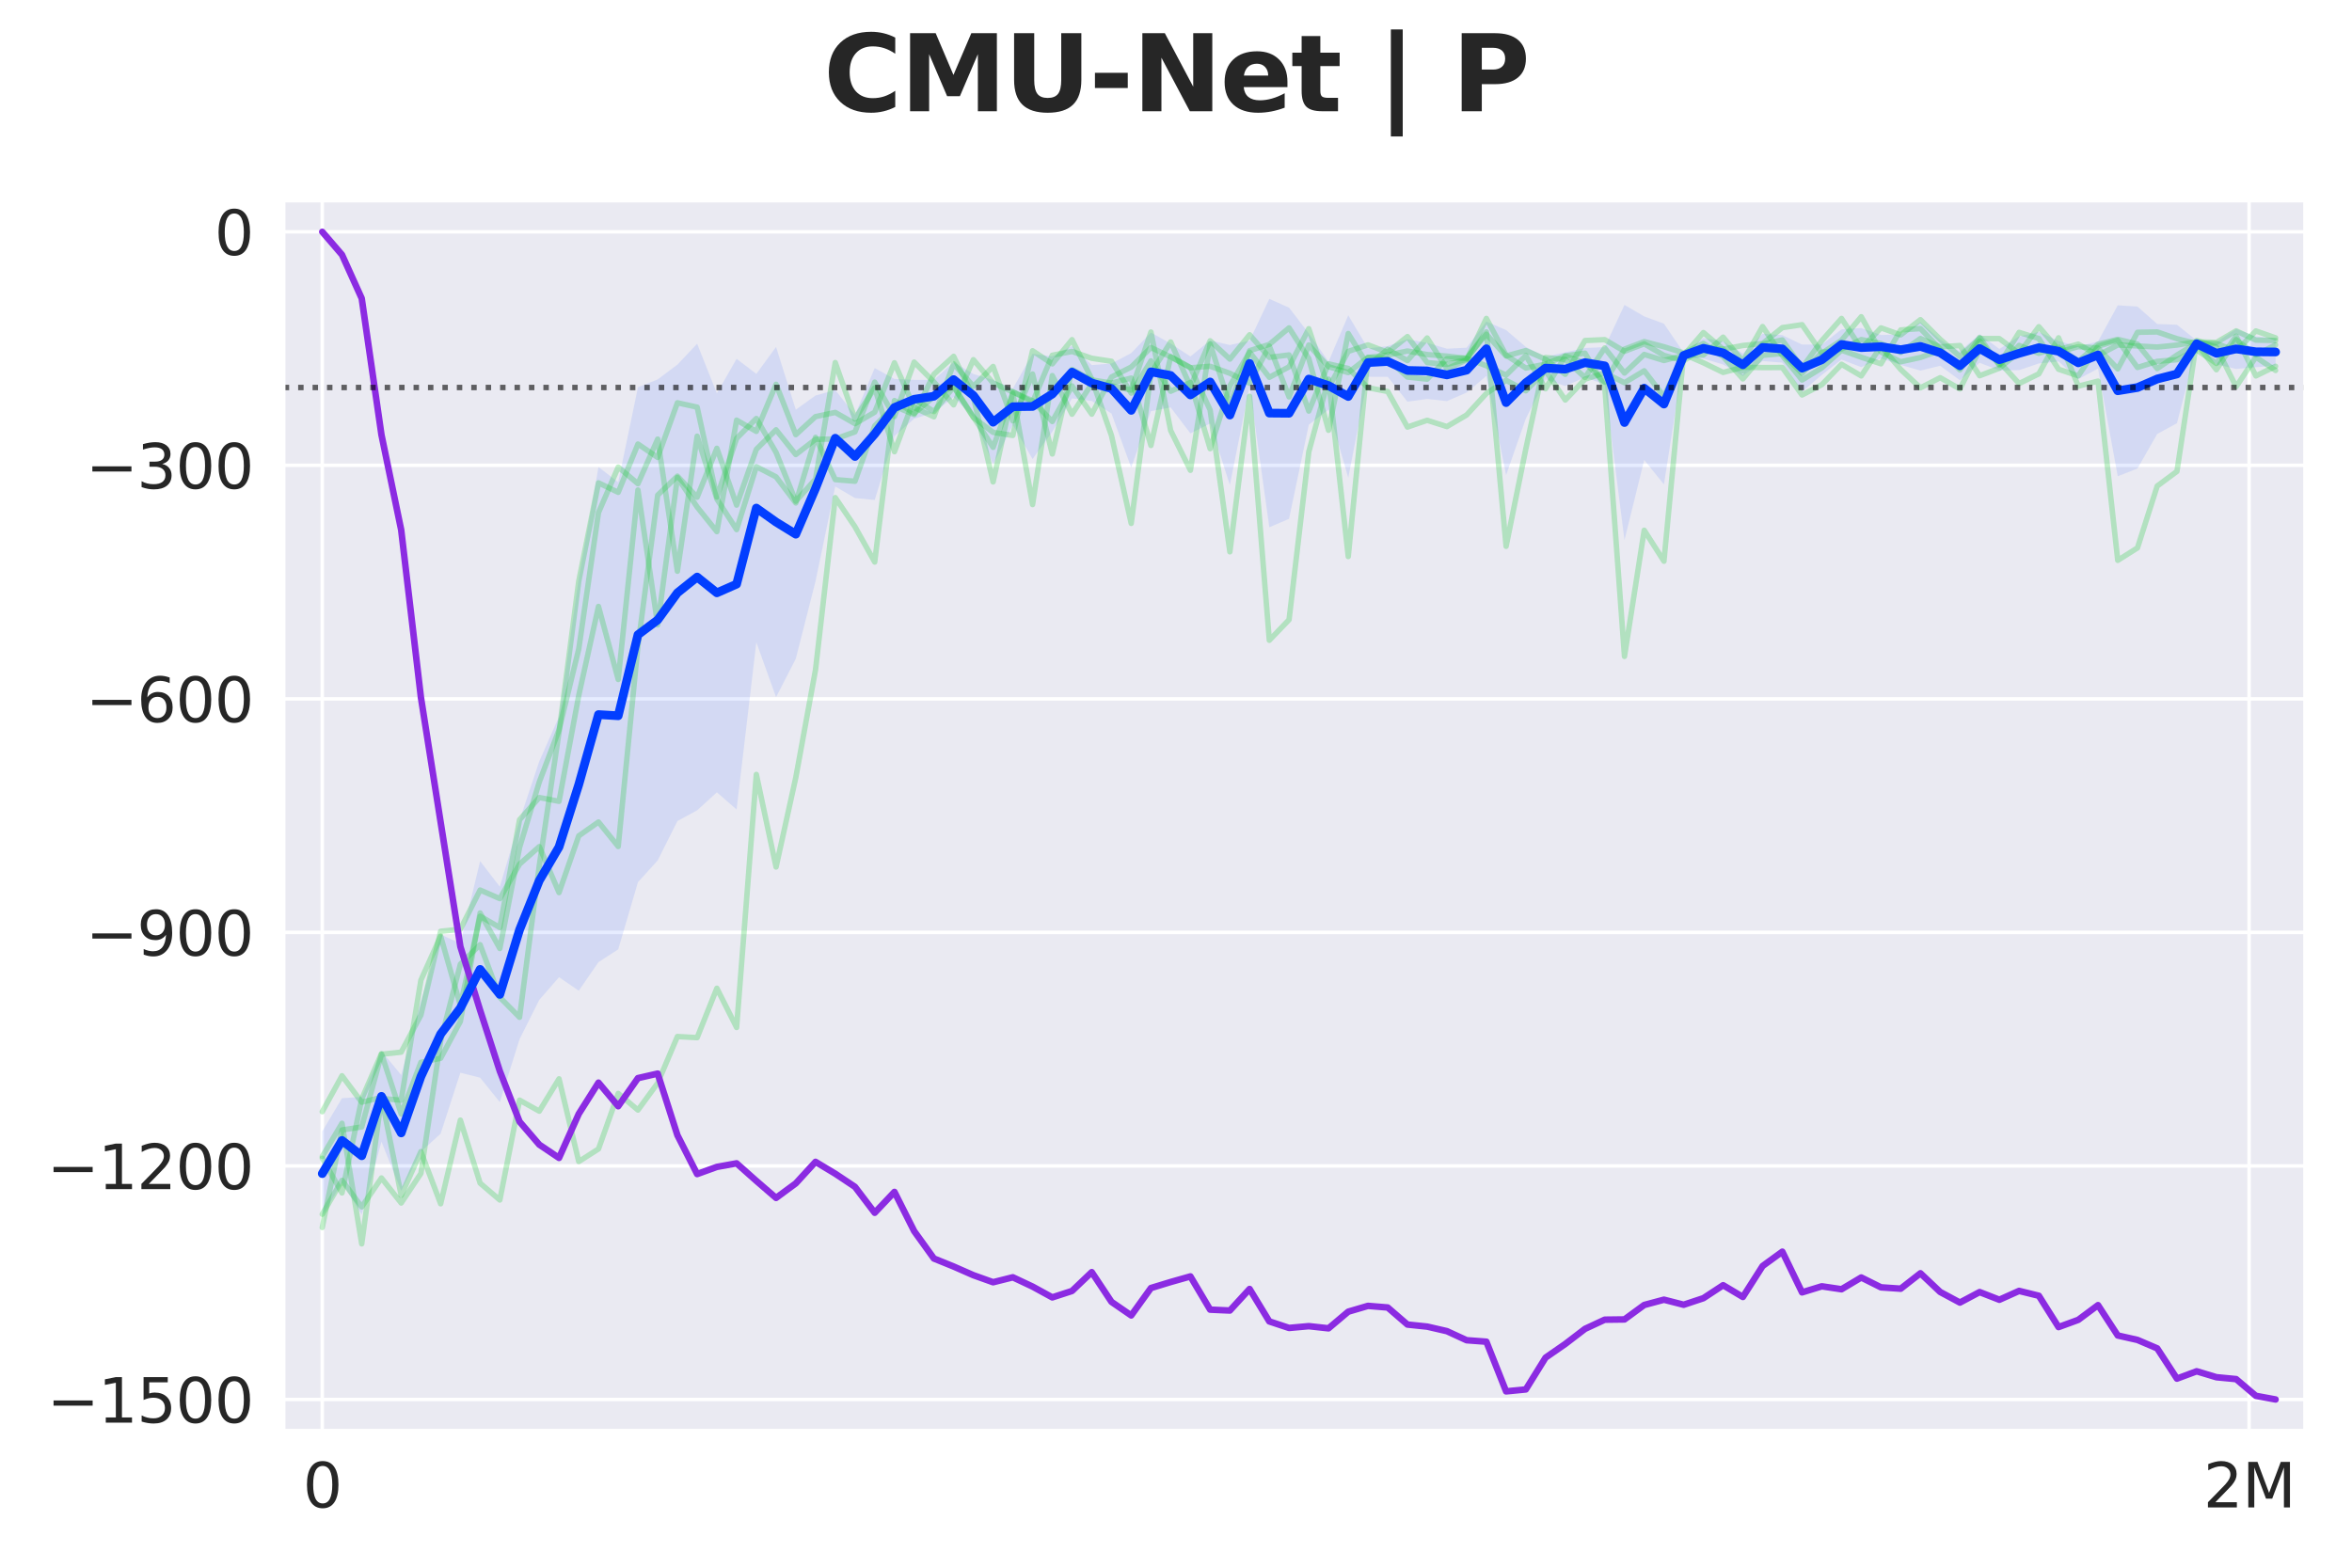 <?xml version="1.0" encoding="utf-8" standalone="no"?>
<!DOCTYPE svg PUBLIC "-//W3C//DTD SVG 1.1//EN"
  "http://www.w3.org/Graphics/SVG/1.1/DTD/svg11.dtd">
<svg xmlns:xlink="http://www.w3.org/1999/xlink" width="540pt" height="360pt" viewBox="0 0 540 360" xmlns="http://www.w3.org/2000/svg" version="1.1">
 <defs>
  <style type="text/css">*{stroke-linejoin: round; stroke-linecap: butt}</style>
 </defs>
 <g id="figure_1">
  <g id="patch_1">
   <path d="M 0 360 
L 540 360 
L 540 0 
L 0 0 
z
" style="fill: #ffffff"/>
  </g>
  <g id="axes_1">
   <g id="patch_2">
    <path d="M 65.14 328.52 
L 529.2 328.52 
L 529.2 46.08 
L 65.14 46.08 
z
" style="fill: #eaeaf2"/>
   </g>
   <g id="matplotlib.axis_1">
    <g id="xtick_1">
     <g id="line2d_1">
      <path d="M 73.988 328.52 
L 73.988 46.08 
" clip-path="url(#p3905d0877d)" style="fill: none; stroke: #ffffff; stroke-width: 0.8; stroke-linecap: round"/>
     </g>
     <g id="text_1">
      <!-- 0 -->
      <g style="fill: #262626" transform="translate(69.534 346.158) scale(0.14 -0.14)">
       <defs>
        <path id="DejaVuSans-30" d="M 2034 4250 
Q 1547 4250 1301 3770 
Q 1056 3291 1056 2328 
Q 1056 1369 1301 889 
Q 1547 409 2034 409 
Q 2525 409 2770 889 
Q 3016 1369 3016 2328 
Q 3016 3291 2770 3770 
Q 2525 4250 2034 4250 
z
M 2034 4750 
Q 2819 4750 3233 4129 
Q 3647 3509 3647 2328 
Q 3647 1150 3233 529 
Q 2819 -91 2034 -91 
Q 1250 -91 836 529 
Q 422 1150 422 2328 
Q 422 3509 836 4129 
Q 1250 4750 2034 4750 
z
" transform="scale(0.016)"/>
       </defs>
       <use xlink:href="#DejaVuSans-30"/>
      </g>
     </g>
    </g>
    <g id="xtick_2">
     <g id="line2d_2">
      <path d="M 516.371 328.52 
L 516.371 46.08 
" clip-path="url(#p3905d0877d)" style="fill: none; stroke: #ffffff; stroke-width: 0.8; stroke-linecap: round"/>
     </g>
     <g id="text_2">
      <!-- 2M -->
      <g style="fill: #262626" transform="translate(505.877 346.158) scale(0.14 -0.14)">
       <defs>
        <path id="DejaVuSans-32" d="M 1228 531 
L 3431 531 
L 3431 0 
L 469 0 
L 469 531 
Q 828 903 1448 1529 
Q 2069 2156 2228 2338 
Q 2531 2678 2651 2914 
Q 2772 3150 2772 3378 
Q 2772 3750 2511 3984 
Q 2250 4219 1831 4219 
Q 1534 4219 1204 4116 
Q 875 4013 500 3803 
L 500 4441 
Q 881 4594 1212 4672 
Q 1544 4750 1819 4750 
Q 2544 4750 2975 4387 
Q 3406 4025 3406 3419 
Q 3406 3131 3298 2873 
Q 3191 2616 2906 2266 
Q 2828 2175 2409 1742 
Q 1991 1309 1228 531 
z
" transform="scale(0.016)"/>
        <path id="DejaVuSans-4d" d="M 628 4666 
L 1569 4666 
L 2759 1491 
L 3956 4666 
L 4897 4666 
L 4897 0 
L 4281 0 
L 4281 4097 
L 3078 897 
L 2444 897 
L 1241 4097 
L 1241 0 
L 628 0 
L 628 4666 
z
" transform="scale(0.016)"/>
       </defs>
       <use xlink:href="#DejaVuSans-32"/>
       <use xlink:href="#DejaVuSans-4d" transform="translate(63.623 0)"/>
      </g>
     </g>
    </g>
   </g>
   <g id="matplotlib.axis_2">
    <g id="ytick_1">
     <g id="line2d_3">
      <path d="M 65.14 321.37 
L 529.2 321.37 
" clip-path="url(#p3905d0877d)" style="fill: none; stroke: #ffffff; stroke-width: 0.8; stroke-linecap: round"/>
     </g>
     <g id="text_3">
      <!-- −1500 -->
      <g style="fill: #262626" transform="translate(10.778 326.689) scale(0.14 -0.14)">
       <defs>
        <path id="DejaVuSans-2212" d="M 678 2272 
L 4684 2272 
L 4684 1741 
L 678 1741 
L 678 2272 
z
" transform="scale(0.016)"/>
        <path id="DejaVuSans-31" d="M 794 531 
L 1825 531 
L 1825 4091 
L 703 3866 
L 703 4441 
L 1819 4666 
L 2450 4666 
L 2450 531 
L 3481 531 
L 3481 0 
L 794 0 
L 794 531 
z
" transform="scale(0.016)"/>
        <path id="DejaVuSans-35" d="M 691 4666 
L 3169 4666 
L 3169 4134 
L 1269 4134 
L 1269 2991 
Q 1406 3038 1543 3061 
Q 1681 3084 1819 3084 
Q 2600 3084 3056 2656 
Q 3513 2228 3513 1497 
Q 3513 744 3044 326 
Q 2575 -91 1722 -91 
Q 1428 -91 1123 -41 
Q 819 9 494 109 
L 494 744 
Q 775 591 1075 516 
Q 1375 441 1709 441 
Q 2250 441 2565 725 
Q 2881 1009 2881 1497 
Q 2881 1984 2565 2268 
Q 2250 2553 1709 2553 
Q 1456 2553 1204 2497 
Q 953 2441 691 2322 
L 691 4666 
z
" transform="scale(0.016)"/>
       </defs>
       <use xlink:href="#DejaVuSans-2212"/>
       <use xlink:href="#DejaVuSans-31" transform="translate(83.789 0)"/>
       <use xlink:href="#DejaVuSans-35" transform="translate(147.412 0)"/>
       <use xlink:href="#DejaVuSans-30" transform="translate(211.035 0)"/>
       <use xlink:href="#DejaVuSans-30" transform="translate(274.658 0)"/>
      </g>
     </g>
    </g>
    <g id="ytick_2">
     <g id="line2d_4">
      <path d="M 65.14 267.742 
L 529.2 267.742 
" clip-path="url(#p3905d0877d)" style="fill: none; stroke: #ffffff; stroke-width: 0.8; stroke-linecap: round"/>
     </g>
     <g id="text_4">
      <!-- −1200 -->
      <g style="fill: #262626" transform="translate(10.778 273.061) scale(0.14 -0.14)">
       <use xlink:href="#DejaVuSans-2212"/>
       <use xlink:href="#DejaVuSans-31" transform="translate(83.789 0)"/>
       <use xlink:href="#DejaVuSans-32" transform="translate(147.412 0)"/>
       <use xlink:href="#DejaVuSans-30" transform="translate(211.035 0)"/>
       <use xlink:href="#DejaVuSans-30" transform="translate(274.658 0)"/>
      </g>
     </g>
    </g>
    <g id="ytick_3">
     <g id="line2d_5">
      <path d="M 65.14 214.114 
L 529.2 214.114 
" clip-path="url(#p3905d0877d)" style="fill: none; stroke: #ffffff; stroke-width: 0.8; stroke-linecap: round"/>
     </g>
     <g id="text_5">
      <!-- −900 -->
      <g style="fill: #262626" transform="translate(19.686 219.433) scale(0.14 -0.14)">
       <defs>
        <path id="DejaVuSans-39" d="M 703 97 
L 703 672 
Q 941 559 1184 500 
Q 1428 441 1663 441 
Q 2288 441 2617 861 
Q 2947 1281 2994 2138 
Q 2813 1869 2534 1725 
Q 2256 1581 1919 1581 
Q 1219 1581 811 2004 
Q 403 2428 403 3163 
Q 403 3881 828 4315 
Q 1253 4750 1959 4750 
Q 2769 4750 3195 4129 
Q 3622 3509 3622 2328 
Q 3622 1225 3098 567 
Q 2575 -91 1691 -91 
Q 1453 -91 1209 -44 
Q 966 3 703 97 
z
M 1959 2075 
Q 2384 2075 2632 2365 
Q 2881 2656 2881 3163 
Q 2881 3666 2632 3958 
Q 2384 4250 1959 4250 
Q 1534 4250 1286 3958 
Q 1038 3666 1038 3163 
Q 1038 2656 1286 2365 
Q 1534 2075 1959 2075 
z
" transform="scale(0.016)"/>
       </defs>
       <use xlink:href="#DejaVuSans-2212"/>
       <use xlink:href="#DejaVuSans-39" transform="translate(83.789 0)"/>
       <use xlink:href="#DejaVuSans-30" transform="translate(147.412 0)"/>
       <use xlink:href="#DejaVuSans-30" transform="translate(211.035 0)"/>
      </g>
     </g>
    </g>
    <g id="ytick_4">
     <g id="line2d_6">
      <path d="M 65.14 160.486 
L 529.2 160.486 
" clip-path="url(#p3905d0877d)" style="fill: none; stroke: #ffffff; stroke-width: 0.8; stroke-linecap: round"/>
     </g>
     <g id="text_6">
      <!-- −600 -->
      <g style="fill: #262626" transform="translate(19.686 165.805) scale(0.14 -0.14)">
       <defs>
        <path id="DejaVuSans-36" d="M 2113 2584 
Q 1688 2584 1439 2293 
Q 1191 2003 1191 1497 
Q 1191 994 1439 701 
Q 1688 409 2113 409 
Q 2538 409 2786 701 
Q 3034 994 3034 1497 
Q 3034 2003 2786 2293 
Q 2538 2584 2113 2584 
z
M 3366 4563 
L 3366 3988 
Q 3128 4100 2886 4159 
Q 2644 4219 2406 4219 
Q 1781 4219 1451 3797 
Q 1122 3375 1075 2522 
Q 1259 2794 1537 2939 
Q 1816 3084 2150 3084 
Q 2853 3084 3261 2657 
Q 3669 2231 3669 1497 
Q 3669 778 3244 343 
Q 2819 -91 2113 -91 
Q 1303 -91 875 529 
Q 447 1150 447 2328 
Q 447 3434 972 4092 
Q 1497 4750 2381 4750 
Q 2619 4750 2861 4703 
Q 3103 4656 3366 4563 
z
" transform="scale(0.016)"/>
       </defs>
       <use xlink:href="#DejaVuSans-2212"/>
       <use xlink:href="#DejaVuSans-36" transform="translate(83.789 0)"/>
       <use xlink:href="#DejaVuSans-30" transform="translate(147.412 0)"/>
       <use xlink:href="#DejaVuSans-30" transform="translate(211.035 0)"/>
      </g>
     </g>
    </g>
    <g id="ytick_5">
     <g id="line2d_7">
      <path d="M 65.14 106.858 
L 529.2 106.858 
" clip-path="url(#p3905d0877d)" style="fill: none; stroke: #ffffff; stroke-width: 0.8; stroke-linecap: round"/>
     </g>
     <g id="text_7">
      <!-- −300 -->
      <g style="fill: #262626" transform="translate(19.686 112.177) scale(0.14 -0.14)">
       <defs>
        <path id="DejaVuSans-33" d="M 2597 2516 
Q 3050 2419 3304 2112 
Q 3559 1806 3559 1356 
Q 3559 666 3084 287 
Q 2609 -91 1734 -91 
Q 1441 -91 1130 -33 
Q 819 25 488 141 
L 488 750 
Q 750 597 1062 519 
Q 1375 441 1716 441 
Q 2309 441 2620 675 
Q 2931 909 2931 1356 
Q 2931 1769 2642 2001 
Q 2353 2234 1838 2234 
L 1294 2234 
L 1294 2753 
L 1863 2753 
Q 2328 2753 2575 2939 
Q 2822 3125 2822 3475 
Q 2822 3834 2567 4026 
Q 2313 4219 1838 4219 
Q 1578 4219 1281 4162 
Q 984 4106 628 3988 
L 628 4550 
Q 988 4650 1302 4700 
Q 1616 4750 1894 4750 
Q 2613 4750 3031 4423 
Q 3450 4097 3450 3541 
Q 3450 3153 3228 2886 
Q 3006 2619 2597 2516 
z
" transform="scale(0.016)"/>
       </defs>
       <use xlink:href="#DejaVuSans-2212"/>
       <use xlink:href="#DejaVuSans-33" transform="translate(83.789 0)"/>
       <use xlink:href="#DejaVuSans-30" transform="translate(147.412 0)"/>
       <use xlink:href="#DejaVuSans-30" transform="translate(211.035 0)"/>
      </g>
     </g>
    </g>
    <g id="ytick_6">
     <g id="line2d_8">
      <path d="M 65.14 53.23 
L 529.2 53.23 
" clip-path="url(#p3905d0877d)" style="fill: none; stroke: #ffffff; stroke-width: 0.8; stroke-linecap: round"/>
     </g>
     <g id="text_8">
      <!-- 0 -->
      <g style="fill: #262626" transform="translate(49.233 58.549) scale(0.14 -0.14)">
       <use xlink:href="#DejaVuSans-30"/>
      </g>
     </g>
    </g>
   </g>
   <g id="FillBetweenPolyCollection_1">
    <path d="M 73.988 259.811 
L 73.988 279.207 
L 78.518 271.602 
L 83.048 278.92 
L 87.578 262.169 
L 92.108 273.463 
L 96.638 264.48 
L 101.168 260.33 
L 105.698 246.334 
L 110.228 247.474 
L 114.758 253.09 
L 119.288 238.637 
L 123.818 229.607 
L 128.348 224.402 
L 132.878 227.509 
L 137.408 220.941 
L 141.938 218.007 
L 146.468 202.584 
L 150.998 197.586 
L 155.528 188.54 
L 160.058 186.083 
L 164.588 181.947 
L 169.118 185.891 
L 173.648 147.483 
L 178.178 160.104 
L 182.708 151.264 
L 187.238 133.488 
L 191.768 111.714 
L 196.298 114.374 
L 200.828 114.812 
L 205.358 100.151 
L 209.888 96.149 
L 214.418 94.756 
L 218.948 91.185 
L 223.478 95.754 
L 228.008 106.667 
L 232.538 97.558 
L 237.068 105.415 
L 241.598 99.141 
L 246.128 91.489 
L 250.658 92.076 
L 255.188 94.962 
L 259.718 107.389 
L 264.248 94.405 
L 268.778 93.56 
L 273.308 99.521 
L 277.838 97.246 
L 282.368 111.392 
L 286.898 88.67 
L 291.428 121.085 
L 295.958 119.144 
L 300.488 97.537 
L 305.018 94.052 
L 309.548 109.699 
L 314.078 86.521 
L 318.608 86.532 
L 323.138 92.241 
L 327.668 91.611 
L 332.198 92.112 
L 336.728 90.147 
L 341.258 86.334 
L 345.788 109.115 
L 350.318 96.131 
L 354.848 87.121 
L 359.378 88.642 
L 363.908 86.638 
L 368.438 88.309 
L 372.968 124.039 
L 377.498 105.627 
L 382.028 111.244 
L 386.558 82.265 
L 391.088 82.34 
L 395.618 83.703 
L 400.148 86.333 
L 404.678 82.909 
L 409.208 83.269 
L 413.738 89.953 
L 418.268 86.098 
L 422.798 82.567 
L 427.328 84.314 
L 431.858 82.299 
L 436.388 83.788 
L 440.918 85.11 
L 445.448 83.996 
L 449.978 87.323 
L 454.508 83.312 
L 459.038 85.059 
L 463.568 85.003 
L 468.098 83.465 
L 472.628 82.997 
L 477.158 87.064 
L 481.688 84.645 
L 486.218 109.363 
L 490.748 107.589 
L 495.278 99.653 
L 499.808 97.194 
L 504.338 79.689 
L 508.868 83.686 
L 513.398 84.719 
L 517.928 84.328 
L 522.458 83.956 
L 522.458 77.702 
L 522.458 77.702 
L 517.928 77.242 
L 513.398 75.522 
L 508.868 78.56 
L 504.338 78.191 
L 499.808 74.569 
L 495.278 74.407 
L 490.748 70.398 
L 486.218 70.107 
L 481.688 78.403 
L 477.158 79.575 
L 472.628 78.293 
L 468.098 76.224 
L 463.568 77.268 
L 459.038 80.132 
L 454.508 76.747 
L 449.978 80.655 
L 445.448 77.987 
L 440.918 73.988 
L 436.388 76.816 
L 431.858 76.922 
L 427.328 75.333 
L 422.798 75.628 
L 418.268 79.14 
L 413.738 79.129 
L 409.208 76.954 
L 404.678 76.644 
L 400.148 81.195 
L 395.618 78.382 
L 391.088 77.621 
L 386.558 80.982 
L 382.028 74.332 
L 377.498 72.658 
L 372.968 70.017 
L 368.438 79.717 
L 363.908 79.912 
L 359.378 80.899 
L 354.848 81.929 
L 350.318 79.669 
L 345.788 75.791 
L 341.258 73.838 
L 336.728 79.846 
L 332.198 80.073 
L 327.668 78.74 
L 323.138 77.902 
L 318.608 79.48 
L 314.078 80.005 
L 309.548 72.404 
L 305.018 83.042 
L 300.488 76.556 
L 295.958 70.654 
L 291.428 68.638 
L 286.898 78.235 
L 282.368 79.224 
L 277.838 78.18 
L 273.308 81.858 
L 268.778 78.886 
L 264.248 76.36 
L 259.718 81.082 
L 255.188 83.48 
L 250.658 83.84 
L 246.128 79.426 
L 241.598 81.835 
L 237.068 81.258 
L 232.538 89.234 
L 228.008 87.244 
L 223.478 85.878 
L 218.948 83.163 
L 214.418 87.226 
L 209.888 87.232 
L 205.358 87.024 
L 200.828 84.517 
L 196.298 95.281 
L 191.768 89.561 
L 187.238 90.825 
L 182.708 94.079 
L 178.178 79.671 
L 173.648 85.86 
L 169.118 82.392 
L 164.588 90.327 
L 160.058 78.936 
L 155.528 83.734 
L 150.998 87.131 
L 146.468 88.934 
L 141.938 110.727 
L 137.408 107.248 
L 132.878 132.84 
L 128.348 164.585 
L 123.818 174.812 
L 119.288 188.385 
L 114.758 203.611 
L 110.228 197.746 
L 105.698 216.647 
L 101.168 214.597 
L 96.638 229.93 
L 92.108 246.86 
L 87.578 241.365 
L 83.048 251.896 
L 78.518 252.185 
L 73.988 259.811 
z
" clip-path="url(#p3905d0877d)" style="fill: #023eff; fill-opacity: 0.1"/>
   </g>
   <g id="line2d_9">
    <path d="M 73.988 281.879 
L 78.518 259.487 
L 83.048 258.782 
L 87.578 242.103 
L 92.108 241.607 
L 96.638 233.09 
L 101.168 213.859 
L 105.698 213.382 
L 110.228 204.383 
L 114.758 206.355 
L 119.288 198.433 
L 123.818 194.416 
L 128.348 204.972 
L 132.878 191.942 
L 137.408 188.761 
L 141.938 194.387 
L 146.468 148.321 
L 150.998 113.708 
L 155.528 109.334 
L 160.058 114.177 
L 164.588 102.949 
L 169.118 115.992 
L 173.648 103.182 
L 178.178 98.695 
L 182.708 104.383 
L 187.238 100.878 
L 191.768 100.815 
L 196.298 99.168 
L 200.828 87.751 
L 205.358 95.641 
L 209.888 83.152 
L 214.418 87.712 
L 218.948 92.969 
L 223.478 82.598 
L 228.008 87.958 
L 232.538 90.019 
L 237.068 92.005 
L 241.598 96.793 
L 246.128 88.618 
L 250.658 95.107 
L 255.188 86.578 
L 259.718 84.29 
L 264.248 79.808 
L 268.778 81.957 
L 273.308 84.462 
L 277.838 84.107 
L 282.368 85.715 
L 286.898 87.99 
L 291.428 79.475 
L 295.958 91.152 
L 300.488 79.221 
L 305.018 84.204 
L 309.548 85.565 
L 314.078 82.057 
L 318.608 82.456 
L 323.138 86.59 
L 327.668 87.067 
L 332.198 82.364 
L 336.728 82.225 
L 341.258 76.744 
L 345.788 81.76 
L 350.318 80.503 
L 354.848 82.5 
L 359.378 85.959 
L 363.908 78.197 
L 368.438 78 
L 372.968 80.678 
L 377.498 78.954 
L 382.028 81.607 
L 386.558 82.859 
L 391.088 79.836 
L 395.618 80.181 
L 400.148 79.341 
L 404.678 78.891 
L 409.208 75.239 
L 413.738 74.56 
L 418.268 81.109 
L 422.798 78.146 
L 427.328 72.734 
L 431.858 80.823 
L 436.388 83.078 
L 440.918 82.089 
L 445.448 80.47 
L 449.978 84.945 
L 454.508 78.299 
L 459.038 83.668 
L 463.568 76.326 
L 468.098 77.739 
L 472.628 84.793 
L 477.158 86.309 
L 481.688 79.513 
L 486.218 78.14 
L 490.748 84.386 
L 495.278 82.979 
L 499.808 82.605 
L 504.338 80.349 
L 508.868 83.454 
L 513.398 77.224 
L 517.928 86.321 
L 522.458 84.114 
" clip-path="url(#p3905d0877d)" style="fill: none; stroke: #1ac938; stroke-opacity: 0.27; stroke-width: 1.25; stroke-linecap: round"/>
   </g>
   <g id="line2d_10">
    <path d="M 73.988 255.286 
L 78.518 247.035 
L 83.048 253.105 
L 87.578 252.009 
L 92.108 274.499 
L 96.638 264.453 
L 101.168 276.437 
L 105.698 257.223 
L 110.228 271.695 
L 114.758 275.565 
L 119.288 252.635 
L 123.818 255.167 
L 128.348 247.741 
L 132.878 266.736 
L 137.408 263.846 
L 141.938 251.098 
L 146.468 254.909 
L 150.998 248.714 
L 155.528 238.027 
L 160.058 238.281 
L 164.588 226.94 
L 169.118 235.949 
L 173.648 177.839 
L 178.178 199.093 
L 182.708 178.547 
L 187.238 153.796 
L 191.768 114.276 
L 196.298 120.959 
L 200.828 129.063 
L 205.358 91.982 
L 209.888 94.938 
L 214.418 91.073 
L 218.948 88.684 
L 223.478 95.748 
L 228.008 102.725 
L 232.538 90.359 
L 237.068 115.872 
L 241.598 86.257 
L 246.128 95.121 
L 250.658 88.126 
L 255.188 88.583 
L 259.718 89.594 
L 264.248 76.245 
L 268.778 98.872 
L 273.308 107.997 
L 277.838 79.008 
L 282.368 93.02 
L 286.898 80.526 
L 291.428 79.088 
L 295.958 75.291 
L 300.488 82.362 
L 305.018 98.806 
L 309.548 76.592 
L 314.078 83.93 
L 318.608 80.22 
L 323.138 82.805 
L 327.668 77.611 
L 332.198 84.683 
L 336.728 82.653 
L 341.258 73.124 
L 345.788 81.573 
L 350.318 84.518 
L 354.848 83.624 
L 359.378 81.708 
L 363.908 81.103 
L 368.438 88.753 
L 372.968 150.732 
L 377.498 121.769 
L 382.028 128.87 
L 386.558 81.292 
L 391.088 81.525 
L 395.618 77.427 
L 400.148 82.974 
L 404.678 74.993 
L 409.208 81.669 
L 413.738 87.265 
L 418.268 84.482 
L 422.798 80.417 
L 427.328 82.029 
L 431.858 83.543 
L 436.388 75.768 
L 440.918 75.453 
L 445.448 80.184 
L 449.978 84.477 
L 454.508 77.493 
L 459.038 83.89 
L 463.568 79.319 
L 468.098 81.13 
L 472.628 79.726 
L 477.158 82.982 
L 481.688 79.045 
L 486.218 77.92 
L 490.748 79.012 
L 495.278 84.642 
L 499.808 81.542 
L 504.338 78.79 
L 508.868 78.872 
L 513.398 80.611 
L 517.928 75.998 
L 522.458 77.583 
" clip-path="url(#p3905d0877d)" style="fill: none; stroke: #1ac938; stroke-opacity: 0.27; stroke-width: 1.25; stroke-linecap: round"/>
   </g>
   <g id="line2d_11">
    <path d="M 73.988 265.972 
L 78.518 273.945 
L 83.048 252.361 
L 87.578 241.967 
L 92.108 255.79 
L 96.638 243.95 
L 101.168 243.021 
L 105.698 234.561 
L 110.228 209.651 
L 114.758 217.81 
L 119.288 194.63 
L 123.818 179.575 
L 128.348 167.596 
L 132.878 149.033 
L 137.408 117.719 
L 141.938 107.263 
L 146.468 111.076 
L 150.998 100.832 
L 155.528 131.178 
L 160.058 100.166 
L 164.588 114.588 
L 169.118 121.615 
L 173.648 107.169 
L 178.178 109.5 
L 182.708 115.503 
L 187.238 100.414 
L 191.768 110.132 
L 196.298 110.514 
L 200.828 97.795 
L 205.358 93.281 
L 209.888 95.204 
L 214.418 85.946 
L 218.948 81.831 
L 223.478 91.145 
L 228.008 110.664 
L 232.538 89.956 
L 237.068 92.36 
L 241.598 81.576 
L 246.128 80.707 
L 250.658 82.275 
L 255.188 82.961 
L 259.718 90.279 
L 264.248 82.879 
L 268.778 89.848 
L 273.308 87.831 
L 277.838 103.036 
L 282.368 88.616 
L 286.898 80.868 
L 291.428 86.646 
L 295.958 84.236 
L 300.488 75.49 
L 305.018 89.101 
L 309.548 80.693 
L 314.078 79.194 
L 318.608 80.911 
L 323.138 77.29 
L 327.668 83.264 
L 332.198 83.682 
L 336.728 82.51 
L 341.258 76.222 
L 345.788 125.458 
L 350.318 103.077 
L 354.848 82.094 
L 359.378 82.568 
L 363.908 86.685 
L 368.438 79.901 
L 372.968 85.666 
L 377.498 81.394 
L 382.028 82.789 
L 386.558 81.597 
L 391.088 76.366 
L 395.618 80.177 
L 400.148 85.163 
L 404.678 78.989 
L 409.208 78.068 
L 413.738 84.445 
L 418.268 78.235 
L 422.798 73.125 
L 427.328 80.056 
L 431.858 75.292 
L 436.388 76.904 
L 440.918 73.407 
L 445.448 77.916 
L 449.978 81.87 
L 454.508 77.741 
L 459.038 77.756 
L 463.568 81.149 
L 468.098 75.021 
L 472.628 80.29 
L 477.158 79.021 
L 481.688 81.619 
L 486.218 79.217 
L 490.748 79.442 
L 495.278 79.697 
L 499.808 79.239 
L 504.338 78.469 
L 508.868 78.641 
L 513.398 75.974 
L 517.928 78.1 
L 522.458 78.192 
" clip-path="url(#p3905d0877d)" style="fill: none; stroke: #1ac938; stroke-opacity: 0.27; stroke-width: 1.25; stroke-linecap: round"/>
   </g>
   <g id="line2d_12">
    <path d="M 73.988 265.574 
L 78.518 257.947 
L 83.048 285.645 
L 87.578 252.244 
L 92.108 252.648 
L 96.638 225.077 
L 101.168 214.99 
L 105.698 230.881 
L 110.228 210.386 
L 114.758 212.999 
L 119.288 188.249 
L 123.818 183.144 
L 128.348 184.012 
L 132.878 159.708 
L 137.408 139.264 
L 141.938 156.029 
L 146.468 112.522 
L 150.998 143.492 
L 155.528 109.649 
L 160.058 116.43 
L 164.588 122.081 
L 169.118 96.478 
L 173.648 99.065 
L 178.178 88.253 
L 182.708 99.814 
L 187.238 95.673 
L 191.768 94.706 
L 196.298 97.291 
L 200.828 94.653 
L 205.358 83.307 
L 209.888 93.579 
L 214.418 95.714 
L 218.948 83.537 
L 223.478 88.72 
L 228.008 84.149 
L 232.538 96.647 
L 237.068 85.896 
L 241.598 104.249 
L 246.128 84.841 
L 250.658 87.245 
L 255.188 87.963 
L 259.718 86.819 
L 264.248 102.296 
L 268.778 81.903 
L 273.308 84.384 
L 277.838 94.155 
L 282.368 126.718 
L 286.898 91.004 
L 291.428 147.031 
L 295.958 142.308 
L 300.488 103.763 
L 305.018 87.07 
L 309.548 127.803 
L 314.078 82.102 
L 318.608 81.543 
L 323.138 80.602 
L 327.668 81.422 
L 332.198 81.775 
L 336.728 82.301 
L 341.258 83.989 
L 345.788 86.143 
L 350.318 81.666 
L 354.848 89.268 
L 359.378 81.76 
L 363.908 83.32 
L 368.438 87.772 
L 372.968 80.179 
L 377.498 78.446 
L 382.028 79.626 
L 386.558 81.047 
L 391.088 78.862 
L 395.618 81.906 
L 400.148 87.008 
L 404.678 81.607 
L 409.208 81.187 
L 413.738 85.73 
L 418.268 80.931 
L 422.798 80.146 
L 427.328 77.976 
L 431.858 78.876 
L 436.388 80.924 
L 440.918 77.737 
L 445.448 79.654 
L 449.978 79.341 
L 454.508 86.283 
L 459.038 84.553 
L 463.568 80.805 
L 468.098 79.482 
L 472.628 80.845 
L 477.158 79.603 
L 481.688 79.923 
L 486.218 84.72 
L 490.748 76.309 
L 495.278 76.225 
L 499.808 77.772 
L 504.338 78.91 
L 508.868 84.902 
L 513.398 77.99 
L 517.928 81.502 
L 522.458 79.194 
" clip-path="url(#p3905d0877d)" style="fill: none; stroke: #1ac938; stroke-opacity: 0.27; stroke-width: 1.25; stroke-linecap: round"/>
   </g>
   <g id="line2d_13">
    <path d="M 73.988 278.835 
L 78.518 271.052 
L 83.048 277.147 
L 87.578 270.51 
L 92.108 276.262 
L 96.638 269.457 
L 101.168 239.011 
L 105.698 221.404 
L 110.228 216.934 
L 114.758 229.026 
L 119.288 233.608 
L 123.818 198.746 
L 128.348 168.148 
L 132.878 133.455 
L 137.408 110.883 
L 141.938 113.059 
L 146.468 101.968 
L 150.998 105.047 
L 155.528 92.499 
L 160.058 93.493 
L 164.588 114.129 
L 169.118 100.673 
L 173.648 96.104 
L 178.178 103.897 
L 182.708 115.11 
L 187.238 110.023 
L 191.768 83.257 
L 196.298 96.207 
L 200.828 89.06 
L 205.358 103.727 
L 209.888 91.579 
L 214.418 94.507 
L 218.948 88.849 
L 223.478 95.87 
L 228.008 99.283 
L 232.538 99.998 
L 237.068 80.548 
L 241.598 83.566 
L 246.128 78.001 
L 250.658 87.038 
L 255.188 100.02 
L 259.718 120.196 
L 264.248 85.684 
L 268.778 78.534 
L 273.308 88.774 
L 277.838 78.26 
L 282.368 82.471 
L 286.898 76.877 
L 291.428 82.067 
L 295.958 81.507 
L 300.488 94.4 
L 305.018 83.554 
L 309.548 84.605 
L 314.078 89.032 
L 318.608 89.903 
L 323.138 98.073 
L 327.668 96.513 
L 332.198 97.96 
L 336.728 95.294 
L 341.258 90.351 
L 345.788 87.332 
L 350.318 89.738 
L 354.848 85.14 
L 359.378 91.858 
L 363.908 87.072 
L 368.438 85.638 
L 372.968 87.887 
L 377.498 85.15 
L 382.028 91.048 
L 386.558 81.324 
L 391.088 83.313 
L 395.618 85.524 
L 400.148 84.334 
L 404.678 84.404 
L 409.208 84.395 
L 413.738 90.705 
L 418.268 88.338 
L 422.798 83.654 
L 427.328 86.322 
L 431.858 79.518 
L 436.388 84.837 
L 440.918 89.056 
L 445.448 86.733 
L 449.978 89.313 
L 454.508 80.332 
L 459.038 83.11 
L 463.568 88.081 
L 468.098 85.849 
L 472.628 77.572 
L 477.158 88.683 
L 481.688 87.519 
L 486.218 128.677 
L 490.748 125.818 
L 495.278 111.608 
L 499.808 108.251 
L 504.338 78.183 
L 508.868 79.744 
L 513.398 88.802 
L 517.928 82.002 
L 522.458 85.064 
" clip-path="url(#p3905d0877d)" style="fill: none; stroke: #1ac938; stroke-opacity: 0.27; stroke-width: 1.25; stroke-linecap: round"/>
   </g>
   <g id="line2d_14">
    <path d="M 73.988 53.23 
L 78.518 58.499 
L 83.048 68.53 
L 87.578 99.841 
L 92.108 121.686 
L 96.638 160.133 
L 101.168 188.814 
L 105.698 217.376 
L 110.228 231.983 
L 114.758 245.98 
L 119.288 257.573 
L 123.818 262.855 
L 128.348 265.9 
L 132.878 255.788 
L 137.408 248.616 
L 141.938 254.028 
L 146.468 247.576 
L 150.998 246.537 
L 155.528 260.683 
L 160.058 269.607 
L 164.588 267.964 
L 169.118 267.147 
L 173.648 271.174 
L 178.178 275.085 
L 182.708 271.749 
L 187.238 266.803 
L 191.768 269.526 
L 196.298 272.545 
L 200.828 278.499 
L 205.358 273.71 
L 209.888 282.717 
L 214.418 289.002 
L 218.948 290.841 
L 223.478 292.832 
L 228.008 294.45 
L 232.538 293.315 
L 237.068 295.448 
L 241.598 297.928 
L 246.128 296.456 
L 250.658 292.131 
L 255.188 298.957 
L 259.718 302.076 
L 264.248 295.78 
L 268.778 294.398 
L 273.308 293.113 
L 277.838 300.743 
L 282.368 300.945 
L 286.898 295.999 
L 291.428 303.448 
L 295.958 304.947 
L 300.488 304.536 
L 305.018 305.036 
L 309.548 301.21 
L 314.078 299.877 
L 318.608 300.25 
L 323.138 304.166 
L 327.668 304.638 
L 332.198 305.683 
L 336.728 307.768 
L 341.258 308.103 
L 345.788 319.512 
L 350.318 319.063 
L 354.848 311.764 
L 359.378 308.626 
L 363.908 305.157 
L 368.438 303.049 
L 372.968 302.992 
L 377.498 299.672 
L 382.028 298.458 
L 386.558 299.62 
L 391.088 298.113 
L 395.618 295.135 
L 400.148 297.833 
L 404.678 290.728 
L 409.208 287.432 
L 413.738 296.777 
L 418.268 295.386 
L 422.798 296.06 
L 427.328 293.36 
L 431.858 295.621 
L 436.388 295.934 
L 440.918 292.392 
L 445.448 296.682 
L 449.978 299.119 
L 454.508 296.709 
L 459.038 298.472 
L 463.568 296.44 
L 468.098 297.554 
L 472.628 304.748 
L 477.158 303.086 
L 481.688 299.71 
L 486.218 306.676 
L 490.748 307.697 
L 495.278 309.636 
L 499.808 316.584 
L 504.338 314.897 
L 508.868 316.262 
L 513.398 316.696 
L 517.928 320.532 
L 522.458 321.37 
" clip-path="url(#p3905d0877d)" style="fill: none; stroke: #8b2be2; stroke-width: 1.5; stroke-linecap: round"/>
   </g>
   <g id="line2d_15">
    <path d="M 73.988 269.509 
L 78.518 261.893 
L 83.048 265.408 
L 87.578 251.767 
L 92.108 260.161 
L 96.638 247.205 
L 101.168 237.464 
L 105.698 231.49 
L 110.228 222.61 
L 114.758 228.351 
L 119.288 213.511 
L 123.818 202.21 
L 128.348 194.494 
L 132.878 180.175 
L 137.408 164.094 
L 141.938 164.367 
L 146.468 145.759 
L 150.998 142.359 
L 155.528 136.137 
L 160.058 132.509 
L 164.588 136.137 
L 169.118 134.142 
L 173.648 116.672 
L 178.178 119.888 
L 182.708 122.671 
L 187.238 112.157 
L 191.768 100.637 
L 196.298 104.828 
L 200.828 99.664 
L 205.358 93.588 
L 209.888 91.691 
L 214.418 90.991 
L 218.948 87.174 
L 223.478 90.816 
L 228.008 96.956 
L 232.538 93.396 
L 237.068 93.336 
L 241.598 90.488 
L 246.128 85.457 
L 250.658 87.958 
L 255.188 89.221 
L 259.718 94.235 
L 264.248 85.382 
L 268.778 86.223 
L 273.308 90.69 
L 277.838 87.713 
L 282.368 95.308 
L 286.898 83.453 
L 291.428 94.861 
L 295.958 94.899 
L 300.488 87.047 
L 305.018 88.547 
L 309.548 91.051 
L 314.078 83.263 
L 318.608 83.006 
L 323.138 85.072 
L 327.668 85.176 
L 332.198 86.093 
L 336.728 84.996 
L 341.258 80.086 
L 345.788 92.453 
L 350.318 87.9 
L 354.848 84.525 
L 359.378 84.771 
L 363.908 83.275 
L 368.438 84.013 
L 372.968 97.028 
L 377.498 89.142 
L 382.028 92.788 
L 386.558 81.624 
L 391.088 79.98 
L 395.618 81.043 
L 400.148 83.764 
L 404.678 79.777 
L 409.208 80.112 
L 413.738 84.541 
L 418.268 82.619 
L 422.798 79.098 
L 427.328 79.823 
L 431.858 79.61 
L 436.388 80.302 
L 440.918 79.549 
L 445.448 80.991 
L 449.978 83.989 
L 454.508 80.029 
L 459.038 82.596 
L 463.568 81.136 
L 468.098 79.844 
L 472.628 80.645 
L 477.158 83.32 
L 481.688 81.524 
L 486.218 89.735 
L 490.748 88.993 
L 495.278 87.03 
L 499.808 85.882 
L 504.338 78.94 
L 508.868 81.123 
L 513.398 80.12 
L 517.928 80.785 
L 522.458 80.829 
" clip-path="url(#p3905d0877d)" style="fill: none; stroke: #023eff; stroke-width: 2; stroke-linecap: round"/>
   </g>
   <g id="line2d_16">
    <path d="M 65.14 88.982 
L 529.2 88.982 
" clip-path="url(#p3905d0877d)" style="fill: none; stroke-dasharray: 1.25,2.062; stroke-dashoffset: 0; stroke: #000000; stroke-opacity: 0.6; stroke-width: 1.25"/>
   </g>
   <g id="patch_3">
    <path d="M 65.14 328.52 
L 65.14 46.08 
" style="fill: none; stroke: #ffffff; stroke-width: 0.8; stroke-linejoin: miter; stroke-linecap: square"/>
   </g>
   <g id="patch_4">
    <path d="M 529.2 328.52 
L 529.2 46.08 
" style="fill: none; stroke: #ffffff; stroke-width: 0.8; stroke-linejoin: miter; stroke-linecap: square"/>
   </g>
   <g id="patch_5">
    <path d="M 65.14 328.52 
L 529.2 328.52 
" style="fill: none; stroke: #ffffff; stroke-width: 0.8; stroke-linejoin: miter; stroke-linecap: square"/>
   </g>
   <g id="patch_6">
    <path d="M 65.14 46.08 
L 529.2 46.08 
" style="fill: none; stroke: #ffffff; stroke-width: 0.8; stroke-linejoin: miter; stroke-linecap: square"/>
   </g>
  </g>
  <g id="text_9">
   <!-- CMU-Net | P -->
   <g style="fill: #262626" transform="translate(189.075 25.541) scale(0.24 -0.24)">
    <defs>
     <path id="DejaVuSans-Bold-43" d="M 4288 256 
Q 3956 84 3597 -3 
Q 3238 -91 2847 -91 
Q 1681 -91 1000 561 
Q 319 1213 319 2328 
Q 319 3447 1000 4098 
Q 1681 4750 2847 4750 
Q 3238 4750 3597 4662 
Q 3956 4575 4288 4403 
L 4288 3438 
Q 3953 3666 3628 3772 
Q 3303 3878 2944 3878 
Q 2300 3878 1931 3465 
Q 1563 3053 1563 2328 
Q 1563 1606 1931 1193 
Q 2300 781 2944 781 
Q 3303 781 3628 887 
Q 3953 994 4288 1222 
L 4288 256 
z
" transform="scale(0.016)"/>
     <path id="DejaVuSans-Bold-4d" d="M 588 4666 
L 2119 4666 
L 3181 2169 
L 4250 4666 
L 5778 4666 
L 5778 0 
L 4641 0 
L 4641 3413 
L 3566 897 
L 2803 897 
L 1728 3413 
L 1728 0 
L 588 0 
L 588 4666 
z
" transform="scale(0.016)"/>
     <path id="DejaVuSans-Bold-55" d="M 588 4666 
L 1791 4666 
L 1791 1869 
Q 1791 1291 1980 1042 
Q 2169 794 2597 794 
Q 3028 794 3217 1042 
Q 3406 1291 3406 1869 
L 3406 4666 
L 4609 4666 
L 4609 1869 
Q 4609 878 4112 393 
Q 3616 -91 2597 -91 
Q 1581 -91 1084 393 
Q 588 878 588 1869 
L 588 4666 
z
" transform="scale(0.016)"/>
     <path id="DejaVuSans-Bold-2d" d="M 347 2297 
L 2309 2297 
L 2309 1388 
L 347 1388 
L 347 2297 
z
" transform="scale(0.016)"/>
     <path id="DejaVuSans-Bold-4e" d="M 588 4666 
L 1931 4666 
L 3628 1466 
L 3628 4666 
L 4769 4666 
L 4769 0 
L 3425 0 
L 1728 3200 
L 1728 0 
L 588 0 
L 588 4666 
z
" transform="scale(0.016)"/>
     <path id="DejaVuSans-Bold-65" d="M 4031 1759 
L 4031 1441 
L 1416 1441 
Q 1456 1047 1700 850 
Q 1944 653 2381 653 
Q 2734 653 3104 758 
Q 3475 863 3866 1075 
L 3866 213 
Q 3469 63 3072 -14 
Q 2675 -91 2278 -91 
Q 1328 -91 801 392 
Q 275 875 275 1747 
Q 275 2603 792 3093 
Q 1309 3584 2216 3584 
Q 3041 3584 3536 3087 
Q 4031 2591 4031 1759 
z
M 2881 2131 
Q 2881 2450 2695 2645 
Q 2509 2841 2209 2841 
Q 1884 2841 1681 2658 
Q 1478 2475 1428 2131 
L 2881 2131 
z
" transform="scale(0.016)"/>
     <path id="DejaVuSans-Bold-74" d="M 1759 4494 
L 1759 3500 
L 2913 3500 
L 2913 2700 
L 1759 2700 
L 1759 1216 
Q 1759 972 1856 886 
Q 1953 800 2241 800 
L 2816 800 
L 2816 0 
L 1856 0 
Q 1194 0 917 276 
Q 641 553 641 1216 
L 641 2700 
L 84 2700 
L 84 3500 
L 641 3500 
L 641 4494 
L 1759 4494 
z
" transform="scale(0.016)"/>
     <path id="DejaVuSans-Bold-20" transform="scale(0.016)"/>
     <path id="DejaVuSans-Bold-7c" d="M 1522 4891 
L 1522 -1509 
L 813 -1509 
L 813 4891 
L 1522 4891 
z
" transform="scale(0.016)"/>
     <path id="DejaVuSans-Bold-50" d="M 588 4666 
L 2584 4666 
Q 3475 4666 3951 4270 
Q 4428 3875 4428 3144 
Q 4428 2409 3951 2014 
Q 3475 1619 2584 1619 
L 1791 1619 
L 1791 0 
L 588 0 
L 588 4666 
z
M 1791 3794 
L 1791 2491 
L 2456 2491 
Q 2806 2491 2997 2661 
Q 3188 2831 3188 3144 
Q 3188 3456 2997 3625 
Q 2806 3794 2456 3794 
L 1791 3794 
z
" transform="scale(0.016)"/>
    </defs>
    <use xlink:href="#DejaVuSans-Bold-43"/>
    <use xlink:href="#DejaVuSans-Bold-4d" transform="translate(73.389 0)"/>
    <use xlink:href="#DejaVuSans-Bold-55" transform="translate(172.9 0)"/>
    <use xlink:href="#DejaVuSans-Bold-2d" transform="translate(254.102 0)"/>
    <use xlink:href="#DejaVuSans-Bold-4e" transform="translate(295.605 0)"/>
    <use xlink:href="#DejaVuSans-Bold-65" transform="translate(379.297 0)"/>
    <use xlink:href="#DejaVuSans-Bold-74" transform="translate(447.119 0)"/>
    <use xlink:href="#DejaVuSans-Bold-20" transform="translate(494.922 0)"/>
    <use xlink:href="#DejaVuSans-Bold-7c" transform="translate(529.736 0)"/>
    <use xlink:href="#DejaVuSans-Bold-20" transform="translate(566.26 0)"/>
    <use xlink:href="#DejaVuSans-Bold-50" transform="translate(601.074 0)"/>
   </g>
  </g>
 </g>
 <defs>
  <clipPath id="p3905d0877d">
   <rect x="65.14" y="46.08" width="464.06" height="282.44"/>
  </clipPath>
 </defs>
</svg>
